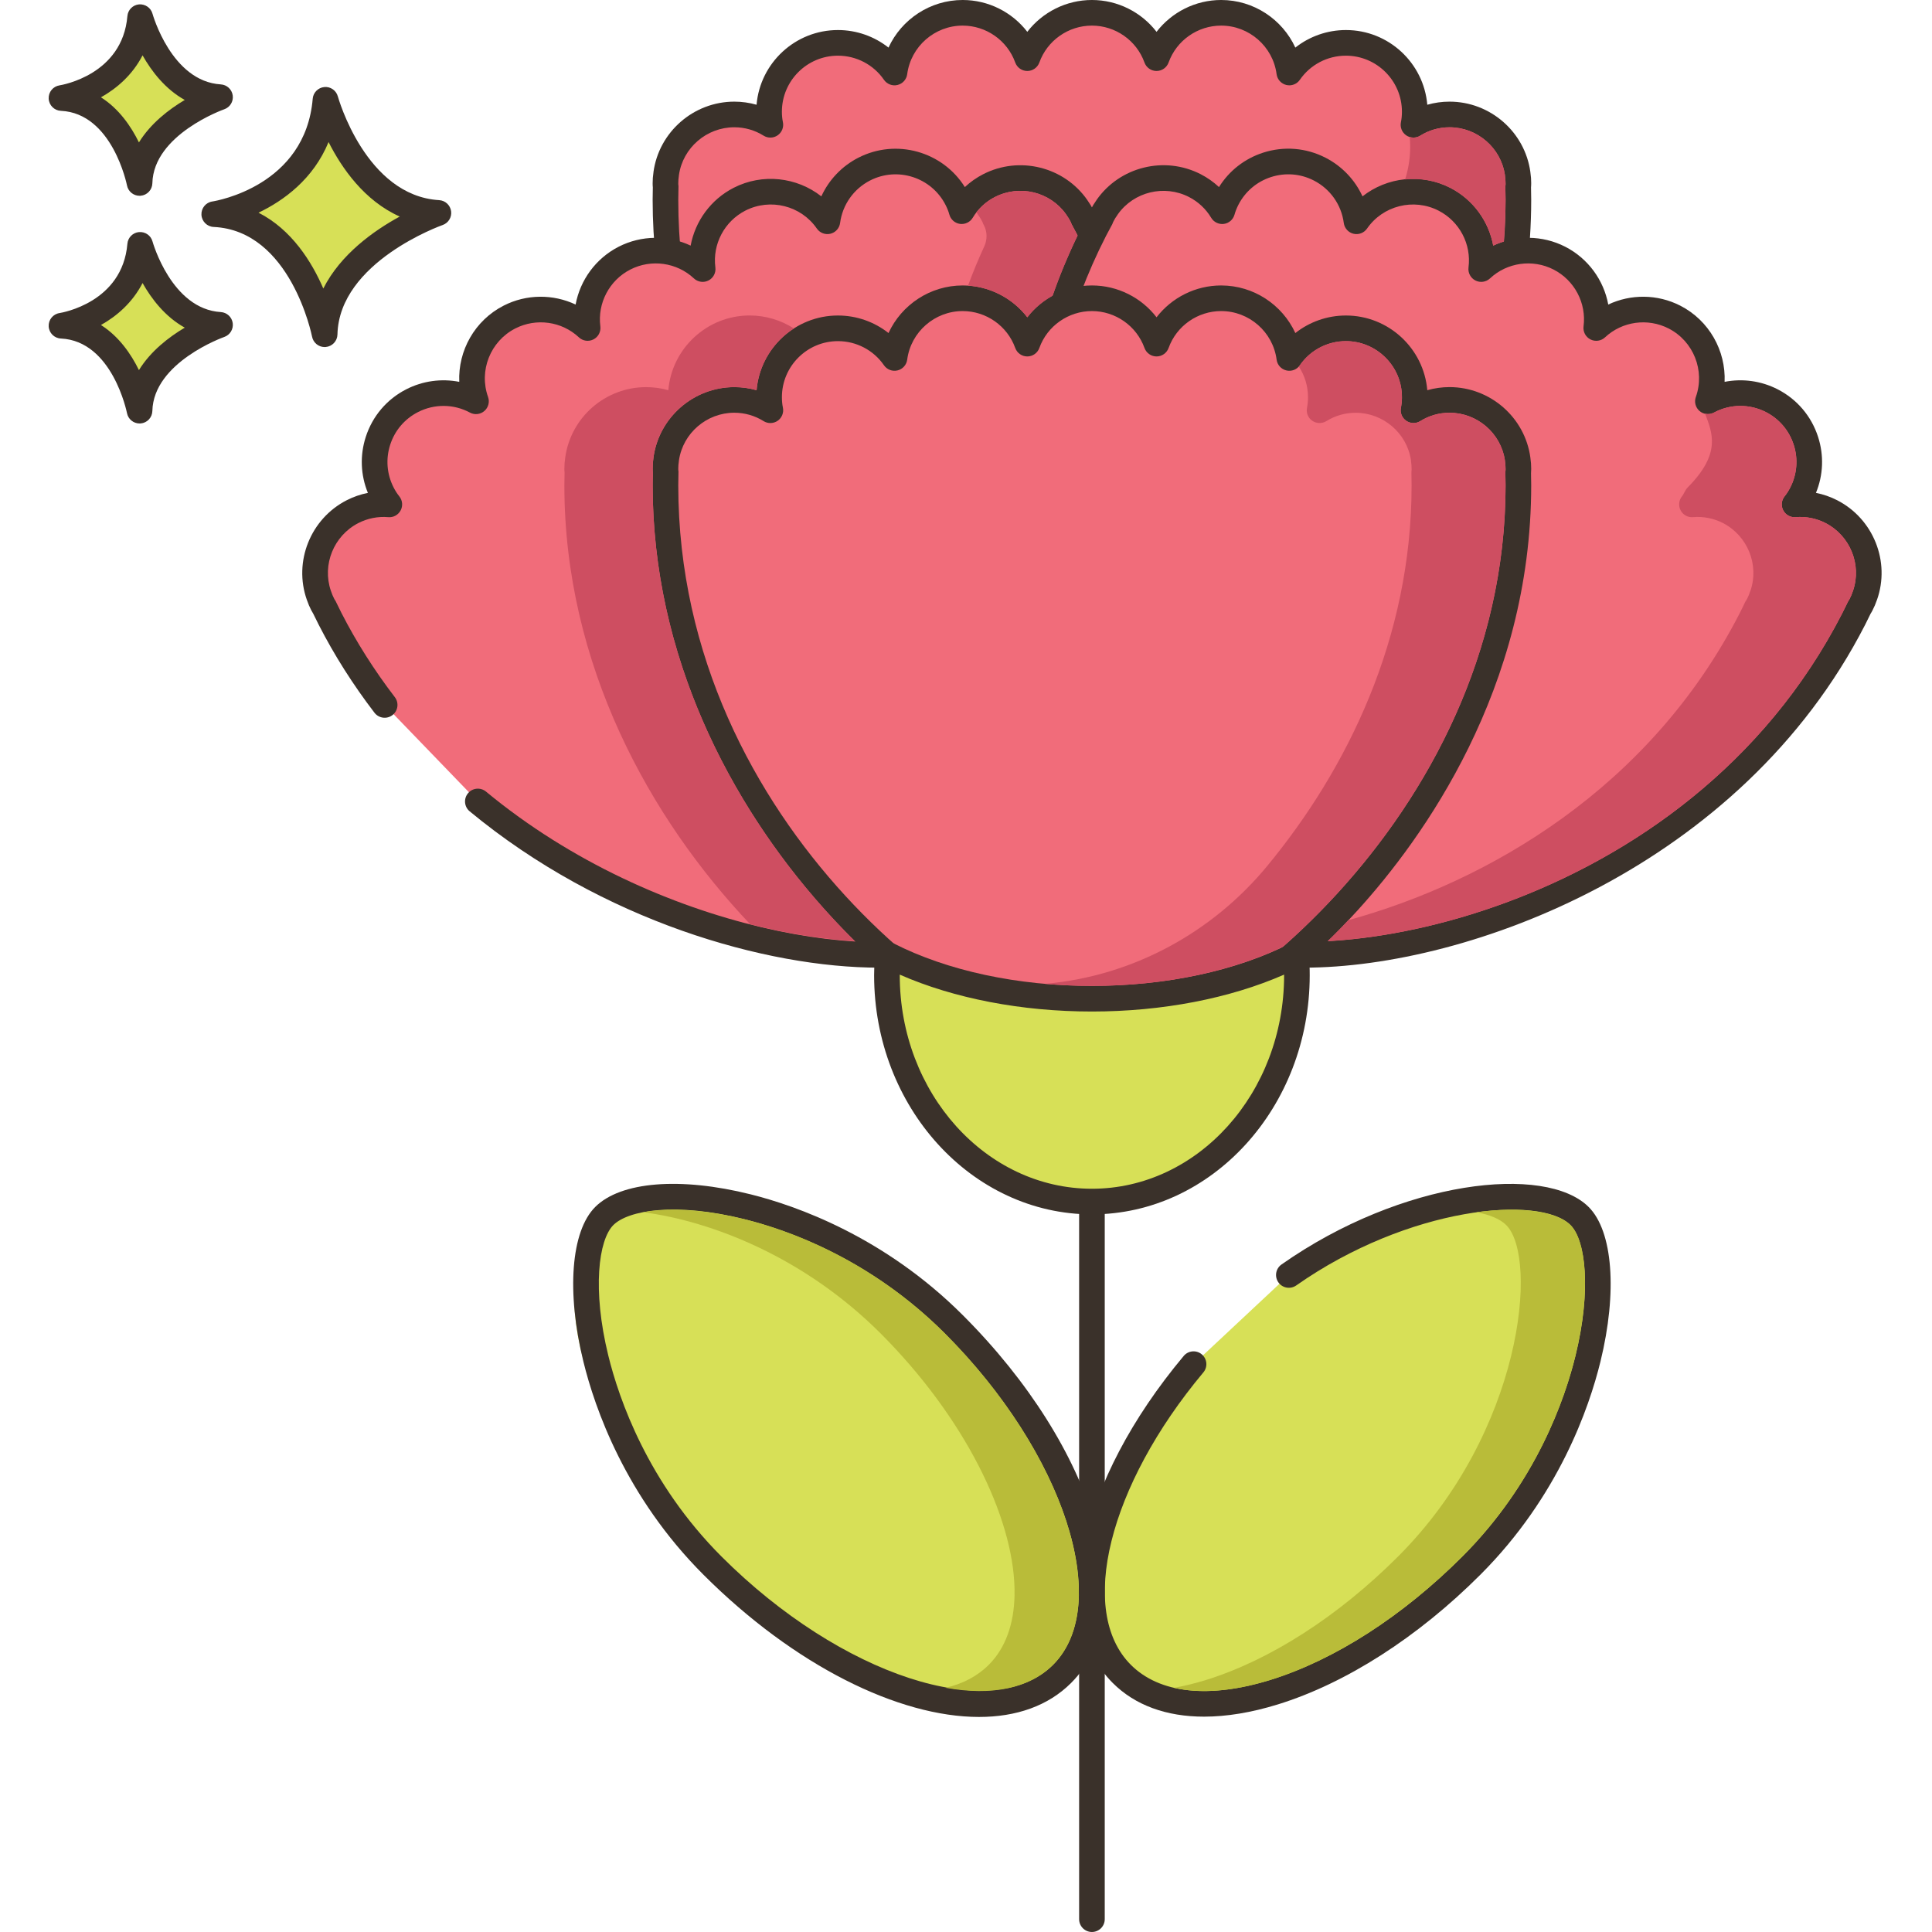 <?xml version="1.0" encoding="UTF-8"?>
<!DOCTYPE svg PUBLIC '-//W3C//DTD SVG 1.0//EN'
          'http://www.w3.org/TR/2001/REC-SVG-20010904/DTD/svg10.dtd'>
<svg contentScriptType="text/ecmascript" width="100pt" xmlns:xlink="http://www.w3.org/1999/xlink" zoomAndPan="magnify" contentStyleType="text/css" height="100.0pt" viewBox="-11 0 452 452.396" preserveAspectRatio="xMidYMid meet" xmlns="http://www.w3.org/2000/svg" version="1.0"
><path style="fill:#d7e057;" d="m65.02 23.371c-1.949 23.125-26.051 26.777-26.051 26.777 20.695.973 25.852 28.117 25.852 28.117.441-19.355 26.641-28.402 26.641-28.402-19.625-1.176-26.441-26.492-26.441-26.492zm0 0"
  /><path style="fill:#3a312a;" d="m91.641 46.867c-17.207-1.027-23.664-24.047-23.727-24.281-.383-1.406-1.73-2.348-3.168-2.203-1.449.133-2.598 1.281-2.719 2.734-1.719 20.43-22.625 23.926-23.508 24.062-1.527.23-2.625 1.582-2.547 3.121.082 1.543 1.316 2.77 2.859 2.844 18.055.848 22.992 25.434 23.043 25.684.273 1.426 1.516 2.438 2.941 2.438.086 0 .168-.004.254-.012 1.527-.129 2.715-1.387 2.75-2.918.391-17.02 24.383-25.555 24.625-25.641 1.352-.469 2.184-1.828 1.988-3.242-.199-1.418-1.367-2.5-2.793-2.586zm-27.133 20.691c-2.711-6.262-7.414-13.812-15.172-17.754 5.863-2.809 12.816-7.824 16.402-16.543 3.105 6.141 8.398 13.762 16.668 17.445-6.016 3.277-13.844 8.809-17.898 16.852zm0 0"
  /><path style="fill:#d7e057;" d="m21.621 57.328c-1.379 16.359-18.426 18.941-18.426 18.941 14.637.688 18.285 19.887 18.285 19.887.312-13.688 18.844-20.09 18.844-20.09-13.883-.828-18.703-18.738-18.703-18.738zm0 0"
  /><path style="fill:#3a312a;" d="m40.504 73.074c-11.535-.688-15.945-16.371-15.988-16.527-.379-1.406-1.703-2.32-3.164-2.203-1.453.129-2.598 1.285-2.719 2.734-1.16 13.738-15.293 16.133-15.883 16.227-1.527.23-2.629 1.582-2.547 3.121.078 1.543 1.312 2.77 2.855 2.844 12.07.566 15.445 17.289 15.477 17.453.27 1.426 1.52 2.438 2.945 2.438.082 0 .164-.004.25-.008 1.531-.125 2.715-1.387 2.75-2.922.262-11.418 16.664-17.27 16.824-17.324 1.355-.469 2.188-1.828 1.992-3.246-.195-1.418-1.363-2.5-2.793-2.586zm-19.168 13.59c-1.848-3.77-4.68-7.891-8.895-10.559 3.711-2.082 7.395-5.258 9.742-9.832 2.113 3.75 5.309 7.91 9.883 10.449-3.703 2.199-7.98 5.477-10.73 9.941zm0 0"
  /><path style="fill:#d7e057;" d="m21.621 4.016c-1.379 16.359-18.426 18.941-18.426 18.941 14.637.688 18.285 19.891 18.285 19.891.312-13.691 18.844-20.09 18.844-20.09-13.883-.832-18.703-18.742-18.703-18.742zm0 0"
  /><path style="fill:#3a312a;" d="m40.504 19.762c-11.531-.695-15.945-16.375-15.988-16.531-.379-1.406-1.711-2.316-3.164-2.203-1.453.129-2.598 1.285-2.719 2.734-1.16 13.742-15.293 16.129-15.883 16.223-1.527.234-2.629 1.582-2.547 3.125.078 1.539 1.312 2.77 2.852 2.84 12.07.57 15.449 17.289 15.48 17.453.27 1.426 1.516 2.441 2.941 2.441.086 0 .168-.004.25-.008 1.531-.129 2.719-1.387 2.754-2.926.258-11.418 16.66-17.266 16.824-17.32 1.352-.465 2.188-1.824 1.992-3.242-.195-1.418-1.363-2.5-2.793-2.586zm-19.168 13.586c-1.848-3.77-4.68-7.891-8.895-10.559 3.711-2.082 7.395-5.258 9.742-9.832 2.113 3.746 5.309 7.91 9.883 10.449-3.703 2.199-7.98 5.477-10.73 9.941zm0 0"
  /><path style="fill:#f16c7a;" d="m344.301 43.707c.047-.254.047-.527.047-.781 0-.711-.047-1.426-.16-2.117.023-.043.023-.066 0-.09-1.059-7.867-7.82-13.914-15.961-13.914-3.082 0-5.98.875-8.441 2.414.207-.988.301-2.023.301-3.059 0-8.898-7.223-16.121-16.125-16.121-5.496 0-10.348 2.738-13.246 6.945-1.035-7.887-7.773-13.98-15.961-13.98-6.969 0-12.902 4.414-15.133 10.625-2.23-6.211-8.164-10.625-15.133-10.625s-12.902 4.414-15.133 10.625c-2.23-6.211-8.164-10.625-15.133-10.625-8.188 0-14.926 6.094-15.957 13.98-2.898-4.207-7.75-6.945-13.246-6.945-8.902 0-16.125 7.223-16.125 16.121 0 1.035.094 2.07.301 3.059-2.461-1.539-5.355-2.414-8.438-2.414-8.145 0-14.906 6.047-15.961 13.914-.023.02-.023.047 0 .09-.117.691-.164 1.406-.164 2.117 0 .254 0 .527.047.781-.023.023-.023.023 0 .047-.023.988-.047 2-.047 3.035 0 79.941 72.262 135.07 99.859 135.07 26.84 0 99.859-55.125 99.859-135.07 0-1.035-.02-2.047-.047-3.035.016-.023.016-.023-.004-.047zm0 0"
  /><path style="fill:#3a312a;" d="m347.348 42.926c0-.859-.059-1.68-.176-2.438-.004-.055-.016-.113-.023-.172h.008c-1.266-9.414-9.402-16.516-18.934-16.516-1.777 0-3.527.246-5.207.727-.832-9.785-9.059-17.492-19.055-17.492-4.355 0-8.516 1.48-11.844 4.109-3.047-6.621-9.758-11.145-17.363-11.145-6.023 0-11.586 2.848-15.133 7.453-3.551-4.605-9.113-7.453-15.133-7.453-6.023 0-11.586 2.848-15.133 7.453-3.547-4.605-9.113-7.453-15.133-7.453-7.609 0-14.32 4.523-17.367 11.145-3.324-2.625-7.484-4.109-11.84-4.109-9.996 0-18.227 7.707-19.055 17.492-1.68-.48-3.434-.727-5.207-.727-9.531 0-17.668 7.102-18.938 16.516h.008c-.008.059-.016.117-.02.172-.117.762-.176 1.562-.176 2.438 0 .305.008.633.043.949-.023.953-.043 1.922-.043 2.914 0 79.766 72.18 138.07 102.859 138.07 15.754 0 41.918-16.207 62.215-38.539 15.184-16.699 40.648-51.84 40.648-99.531 0-.992-.023-1.961-.043-2.91.031-.316.039-.645.039-.953zm-6 3.863c0 78.738-72.715 132.07-96.863 132.07-24.898 0-96.859-51.883-96.859-132.07 0-.945.02-1.875.043-2.781.023-.262.012-.523-.035-.789-.008-.098-.008-.199-.008-.293 0-.602.043-1.145.121-1.621.02-.117.031-.238.039-.355.938-6.371 6.484-11.148 12.965-11.148 2.434 0 4.801.68 6.848 1.961 1.02.637 2.324.605 3.305-.082.988-.691 1.469-1.898 1.223-3.078-.16-.746-.238-1.57-.238-2.445 0-7.234 5.887-13.121 13.125-13.121 4.309 0 8.34 2.109 10.773 5.645.703 1.023 1.973 1.512 3.172 1.215 1.211-.293 2.109-1.293 2.273-2.527.852-6.484 6.434-11.375 12.984-11.375 5.508 0 10.457 3.473 12.312 8.641.43 1.191 1.559 1.984 2.824 1.984 1.266 0 2.391-.793 2.824-1.984 1.855-5.168 6.801-8.641 12.305-8.641 5.508 0 10.457 3.473 12.309 8.641.43 1.191 1.559 1.984 2.824 1.984s2.395-.793 2.824-1.984c1.855-5.168 6.801-8.641 12.309-8.641 6.551 0 12.133 4.891 12.984 11.375.164 1.23 1.066 2.234 2.273 2.527 1.215.293 2.469-.191 3.176-1.215 2.434-3.535 6.461-5.645 10.773-5.645 7.238 0 13.125 5.887 13.125 13.121 0 .879-.078 1.703-.234 2.445-.246 1.18.23 2.387 1.219 3.078.988.688 2.289.715 3.309.082 2.047-1.285 4.414-1.961 6.848-1.961 6.48 0 12.023 4.781 12.965 11.148.004.117.016.238.035.355.082.48.125 1.023.125 1.621 0 .09.004.184-.004.273-.031.176-.047.352-.043.527v.098c.027.969.051 1.953.051 2.965zm0 0"
  /><path style="fill:#f16c7a;" d="m243.863 53.891c-.473-.918-.953-1.809-1.422-2.68.008-.031.008-.031-.02-.039-.074-.246-.203-.492-.316-.719-.324-.637-.691-1.25-1.109-1.812 0-.051-.012-.07-.043-.082-4.527-6.516-13.301-8.816-20.551-5.105-2.742 1.406-4.922 3.504-6.41 5.996-.266-.973-.656-1.938-1.129-2.855-4.059-7.922-13.777-11.059-21.699-7-4.891 2.504-7.965 7.152-8.625 12.219-4.516-6.547-13.293-8.898-20.578-5.168-6.203 3.176-9.473 9.812-8.625 16.359-4.816-4.512-12.109-5.734-18.312-2.559-6.203 3.176-9.469 9.812-8.625 16.355-4.812-4.512-12.109-5.734-18.309-2.559-7.289 3.73-10.508 12.23-7.832 19.723-4.496-2.426-10.062-2.648-14.957-.145-7.922 4.059-11.055 13.781-6.996 21.703.473.918 1.027 1.797 1.66 2.586-2.895-.25-5.871.293-8.613 1.695-7.246 3.715-10.508 12.18-7.863 19.66-.012.031 0 .055.043.082.211.668.496 1.324.82 1.957.117.227.242.469.398.676-.012.031-.012.031.02.039.43.891.871 1.805 1.344 2.723 3.734 7.285 8.043 13.965 12.762 20.125l21.816 22.605c41.785 34.574 97.328 41.461 115.879 31.957 23.883-12.23 63.738-94.586 27.293-165.738zm0 0"
  /><path style="fill:#3a312a;" d="m246.531 52.52c-.453-.879-.91-1.734-1.363-2.57-.113-.293-.25-.578-.395-.863-.391-.762-.812-1.461-1.262-2.082-.031-.051-.062-.102-.102-.148l.008-.004c-5.422-7.805-15.906-10.41-24.383-6.066-1.578.809-3.027 1.828-4.305 3.02-5.199-8.328-16.035-11.434-24.934-6.879-3.879 1.984-6.906 5.199-8.668 9.051-5.727-4.5-13.762-5.469-20.535-2-5.359 2.746-9.012 7.816-10.07 13.535-5.258-2.48-11.508-2.477-16.871.266-5.355 2.746-9.008 7.816-10.066 13.531-5.258-2.48-11.512-2.48-16.867.266-6.773 3.469-10.684 10.555-10.375 17.836-4.156-.816-8.539-.238-12.414 1.746-4.547 2.324-7.91 6.289-9.48 11.148-1.398 4.34-1.215 8.934.496 13.105-1.715.344-3.387.918-4.969 1.73-8.477 4.344-12.488 14.375-9.32 23.328h.004c.02.051.039.105.059.156.242.727.566 1.484.961 2.258.141.27.297.555.469.82.414.855.836 1.727 1.293 2.609 3.629 7.094 8.02 14.016 13.047 20.582 1.012 1.316 2.891 1.562 4.207.559 1.316-1.008 1.566-2.891.559-4.207-4.809-6.281-9.004-12.895-12.473-19.668-.434-.852-.844-1.695-1.242-2.52-.094-.234-.223-.453-.379-.66-.051-.082-.094-.172-.137-.258-.273-.535-.488-1.039-.633-1.5-.035-.113-.078-.223-.125-.332-2.066-6.094.688-12.875 6.453-15.832 2.168-1.109 4.59-1.582 6.988-1.379 1.199.117 2.34-.52 2.906-1.578.566-1.062.441-2.363-.316-3.297-.477-.59-.922-1.285-1.324-2.066-1.594-3.117-1.883-6.672-.805-10.012 1.074-3.336 3.383-6.051 6.504-7.648 3.836-1.965 8.383-1.926 12.164.113 1.098.594 2.438.445 3.379-.367.941-.809 1.289-2.117.871-3.285-2.199-6.156.539-13.055 6.371-16.043 4.902-2.504 10.887-1.676 14.895 2.078.926.867 2.289 1.059 3.418.48 1.125-.578 1.77-1.797 1.609-3.055-.703-5.445 2.117-10.789 7.016-13.301 4.902-2.508 10.887-1.672 14.895 2.078.922.867 2.293 1.062 3.418.48 1.125-.574 1.77-1.797 1.605-3.055-.703-5.445 2.117-10.793 7.02-13.301 5.832-2.98 13.031-1.18 16.742 4.203.707 1.023 1.965 1.504 3.176 1.211 1.207-.289 2.109-1.293 2.27-2.527.555-4.258 3.18-7.973 7.016-9.941 6.441-3.301 14.363-.742 17.664 5.699.402.781.703 1.551.906 2.281.316 1.16 1.293 2.023 2.488 2.184 1.188.148 2.363-.402 2.98-1.438 1.234-2.07 3.035-3.754 5.203-4.863 5.766-2.957 12.879-1.23 16.617 4.004.059.102.125.203.195.297.293.398.582.867.859 1.41.039.082.086.164.105.199.059.191.133.375.223.547.012.02.023.039.031.055.461.852.934 1.723 1.395 2.621 20.824 40.652 14.422 81.867 8.75 102.812-8.387 30.988-24.164 53.469-34.75 58.891-18.297 9.375-72.535 1.547-112.598-31.602-1.277-1.055-3.168-.879-4.223.398-1.059 1.277-.879 3.168.398 4.223 31.055 25.695 69.512 36.605 95.867 36.605 9.75 0 17.844-1.492 23.293-4.285 14.02-7.184 29.918-33.535 37.801-62.664 5.891-21.785 12.535-64.668-9.211-107.121zm0 0"
  /><path style="fill:#f16c7a;" d="m417.625 119.805c-2.742-1.402-5.719-1.945-8.613-1.695.637-.789 1.188-1.668 1.66-2.586 4.059-7.922.922-17.645-6.996-21.703-4.895-2.504-10.461-2.281-14.957.145 2.676-7.492-.543-15.992-7.832-19.723-6.203-3.176-13.496-1.953-18.312 2.559.848-6.543-2.422-13.18-8.625-16.355-6.199-3.18-13.496-1.953-18.312 2.559.848-6.547-2.422-13.18-8.621-16.359-7.289-3.73-16.066-1.379-20.582 5.168-.66-5.066-3.73-9.715-8.625-12.219-7.922-4.059-17.641-.922-21.699 7-.473.918-.859 1.883-1.129 2.855-1.488-2.492-3.668-4.59-6.41-5.996-7.246-3.715-16.023-1.41-20.551 5.105-.031.012-.043.031-.043.082-.418.562-.781 1.176-1.105 1.812-.117.227-.242.469-.316.715-.031.012-.031.012-.02.043-.473.867-.953 1.758-1.426 2.68-36.445 71.152 3.41 153.504 27.297 165.742 24.562 12.582 114.012-3.539 150.457-74.691.473-.918.914-1.832 1.344-2.723.031-.008.031-.008.02-.039.156-.207.285-.453.398-.676.324-.633.609-1.289.824-1.957.039-.027.051-.051.039-.082 2.645-7.48-.617-15.945-7.863-19.66zm0 0"
  /><path style="fill:#3a312a;" d="m418.996 117.137c-1.578-.809-3.254-1.387-4.969-1.727 1.711-4.172 1.898-8.766.496-13.109-1.566-4.859-4.934-8.82-9.48-11.148-3.875-1.984-8.254-2.559-12.41-1.742.309-7.281-3.605-14.367-10.375-17.836-5.367-2.746-11.613-2.746-16.867-.266-1.059-5.715-4.711-10.789-10.074-13.535-5.363-2.742-11.609-2.742-16.863-.262-1.062-5.719-4.715-10.793-10.074-13.535-6.773-3.473-14.809-2.504-20.535 2-1.762-3.855-4.793-7.066-8.668-9.051-4.543-2.328-9.727-2.746-14.586-1.184-4.34 1.402-7.965 4.234-10.348 8.062-1.281-1.195-2.727-2.211-4.305-3.023-8.484-4.344-18.961-1.734-24.383 6.066l.008.004c-.035.047-.062.098-.098.145-.449.621-.863 1.305-1.266 2.086-.137.273-.277.566-.395.867-.453.836-.914 1.688-1.367 2.574-21.742 42.449-15.098 85.332-9.203 107.113 7.887 29.129 23.785 55.484 37.805 62.664 5.473 2.805 13.5 4.285 23.133 4.285 38.398 0 102.285-23.52 131.363-80.281.449-.879.871-1.75 1.285-2.602.18-.27.336-.559.473-.832.402-.781.715-1.52.957-2.246.023-.055.043-.109.059-.16h.008c3.168-8.953-.84-18.984-9.32-23.328zm3.723 21.164c-.051.113-.094.227-.129.344-.145.457-.359.957-.637 1.5-.043.082-.082.168-.109.219-.109.141-.203.289-.281.445-.02.035-.039.07-.055.113-.422.867-.855 1.758-1.312 2.656-36.559 71.371-124.254 84.734-146.418 73.387-21.492-11.012-61.891-91.625-26-161.703.434-.844.875-1.66 1.312-2.465.137-.219.246-.457.324-.715.035-.09.086-.176.125-.258.281-.543.559-1 .852-1.391.07-.098.137-.199.199-.305 3.738-5.23 10.855-6.953 16.617-4.004 2.164 1.109 3.965 2.793 5.203 4.867.617 1.035 1.793 1.598 2.98 1.438 1.195-.164 2.172-1.027 2.488-2.188.203-.727.504-1.496.902-2.281 1.598-3.117 4.316-5.426 7.652-6.504 3.34-1.07 6.887-.793 10.012.809 3.84 1.965 6.461 5.684 7.016 9.938.16 1.234 1.062 2.238 2.27 2.531 1.211.293 2.469-.191 3.176-1.211 3.715-5.383 10.906-7.188 16.742-4.203 4.902 2.508 7.723 7.855 7.02 13.301-.16 1.254.48 2.477 1.609 3.055 1.121.574 2.492.383 3.418-.48 4.008-3.754 9.992-4.59 14.895-2.078 4.898 2.512 7.719 7.855 7.016 13.301-.16 1.258.48 2.477 1.609 3.055 1.121.574 2.492.387 3.418-.48 4.008-3.754 9.996-4.586 14.895-2.078 5.832 2.988 8.57 9.883 6.371 16.043-.418 1.168-.07 2.477.871 3.285.945.809 2.285.949 3.379.367 3.777-2.039 8.324-2.082 12.164-.117 3.121 1.602 5.43 4.316 6.504 7.652 1.078 3.336.793 6.891-.801 10.008-.406.789-.852 1.48-1.324 2.066-.758.934-.887 2.234-.32 3.297.562 1.059 1.719 1.691 2.906 1.582 2.406-.207 4.824.27 6.988 1.379 5.758 2.953 8.516 9.73 6.453 15.824zm0 0"
  /><path style="fill:#f16c7a;" d="m344.301 110.551c.047-.254.047-.531.047-.781 0-.715-.047-1.426-.16-2.117.023-.047.023-.07 0-.094-1.059-7.863-7.82-13.914-15.961-13.914-3.082 0-5.98.875-8.441 2.418.207-.988.301-2.023.301-3.059 0-8.898-7.223-16.121-16.125-16.121-5.496 0-10.348 2.734-13.246 6.945-1.035-7.887-7.773-13.98-15.961-13.98-6.969 0-12.902 4.414-15.133 10.625-2.23-6.211-8.164-10.625-15.133-10.625s-12.902 4.414-15.133 10.625c-2.23-6.211-8.164-10.625-15.133-10.625-8.188 0-14.926 6.094-15.957 13.98-2.898-4.207-7.75-6.945-13.246-6.945-8.902 0-16.125 7.223-16.125 16.121 0 1.035.094 2.07.301 3.059-2.461-1.543-5.355-2.418-8.438-2.418-8.145 0-14.906 6.051-15.961 13.914-.023.023-.023.047 0 .094-.117.691-.164 1.402-.164 2.117 0 .25 0 .527.047.781-.023.02-.023.02 0 .047-.023.988-.047 2-.047 3.035 0 79.941 72.262 135.07 99.859 135.07 26.84 0 99.859-55.129 99.859-135.07 0-1.035-.02-2.047-.047-3.035.016-.027.016-.027-.004-.047zm0 0"
  /><path style="fill:#3a312a;" d="m347.316 110.637v-.059c.027-.273.031-.547.031-.809 0-.859-.059-1.676-.176-2.438-.004-.055-.012-.113-.02-.172h.004c-1.262-9.414-9.402-16.516-18.934-16.516-1.773 0-3.527.246-5.207.727-.828-9.781-9.059-17.492-19.055-17.492-4.355 0-8.516 1.48-11.84 4.109-3.047-6.621-9.758-11.145-17.367-11.145-6.023 0-11.582 2.848-15.133 7.453-3.547-4.605-9.109-7.453-15.133-7.453-6.02 0-11.582 2.848-15.129 7.453-3.551-4.605-9.117-7.453-15.137-7.453-7.605 0-14.32 4.523-17.363 11.141-3.328-2.625-7.488-4.105-11.844-4.105-9.992 0-18.223 7.711-19.051 17.492-1.684-.48-3.438-.727-5.211-.727-9.527 0-17.668 7.102-18.934 16.516h.004c-.008.059-.012.117-.02.172-.113.758-.172 1.574-.172 2.438 0 .258.004.531.027.801v.066c0 .066.004.129.012.191-.023.918-.043 1.852-.043 2.805 0 79.766 72.18 138.066 102.859 138.066 15.754 0 41.918-16.207 62.215-38.539 15.184-16.699 40.648-51.836 40.648-99.531 0-.953-.02-1.887-.043-2.801.004-.062.008-.125.008-.191zm-5.969 2.996c0 78.734-72.715 132.066-96.863 132.066-24.898 0-96.859-51.879-96.859-132.066 0-.953.02-1.883.043-2.797.023-.25.012-.512-.035-.773-.012-.098-.008-.199-.008-.293 0-.598.043-1.145.121-1.625.02-.117.031-.234.039-.352.938-6.367 6.484-11.148 12.965-11.148 2.434 0 4.801.68 6.848 1.961 1.02.637 2.324.605 3.309-.082.984-.691 1.465-1.898 1.219-3.078-.156-.746-.234-1.566-.234-2.441 0-7.234 5.887-13.125 13.121-13.125 4.312 0 8.344 2.113 10.777 5.648.703 1.02 1.969 1.508 3.172 1.211 1.207-.289 2.109-1.293 2.27-2.523.852-6.484 6.438-11.375 12.988-11.375 5.504 0 10.453 3.473 12.309 8.637.43 1.195 1.559 1.988 2.824 1.988 1.266 0 2.395-.793 2.824-1.988 1.855-5.164 6.801-8.637 12.309-8.637 5.504 0 10.453 3.473 12.309 8.637.43 1.195 1.559 1.988 2.824 1.988 1.266 0 2.395-.793 2.824-1.988 1.855-5.164 6.801-8.637 12.309-8.637 6.551 0 12.133 4.887 12.984 11.375.16 1.23 1.062 2.234 2.273 2.523 1.211.297 2.469-.191 3.172-1.211 2.438-3.539 6.461-5.648 10.777-5.648 7.234 0 13.125 5.887 13.125 13.125 0 .875-.082 1.699-.234 2.441-.25 1.18.23 2.387 1.215 3.078.988.688 2.293.719 3.309.082 2.047-1.281 4.414-1.961 6.848-1.961 6.484 0 12.027 4.785 12.965 11.148.008.117.02.234.039.352.078.484.121 1.031.121 1.625 0 .086.004.184-.004.273-.031.176-.043.352-.043.527v.098c.027.965.051 1.953.051 2.965zm0 0"
  /><path style="fill:#d7e057;" d="m212.145 310.098c-29.602-29.602-66.25-40.953-81.855-25.348-15.602 15.605-4.254 52.254 25.348 81.855 29.605 29.605 66.25 40.953 81.855 25.348 15.605-15.605 4.258-52.254-25.348-81.855zm0 0"
  /><path style="fill:#3a312a;" d="m214.273 307.977c-18.418-18.422-39.035-25.641-49.684-28.305-16.512-4.133-30.465-3-36.418 2.957-5.672 5.676-6.758 19.887-2.762 36.207 2.637 10.777 9.801 31.586 28.109 49.895 21.348 21.352 45.77 33.309 64.527 33.309 8.695 0 16.176-2.57 21.57-7.965 17.035-17.035 5.902-54.852-25.344-86.098zm21.105 81.859c-14.164 14.164-49.707 2.559-77.617-25.348-17.277-17.277-24.031-36.914-26.523-47.082-3.793-15.48-2.277-27.078 1.176-30.535 3.492-3.492 14.598-5.414 30.719-1.379 10.047 2.516 29.5 9.328 46.895 26.727 27.906 27.902 39.516 63.449 25.352 77.617zm0 0"
  /><path style="fill:#d7e057;" d="m358.68 284.75c-8.504-8.504-40.484-5.59-68.078 13.797l-22.316 20.883c-23.105 27.594-30.809 58.523-16.809 72.523 15.605 15.605 52.254 4.258 81.859-25.348 29.602-29.602 34.789-72.41 25.344-81.855zm0 0"
  /><path style="fill:#3a312a;" d="m360.801 282.629c-10.07-10.07-43.68-6.375-71.926 13.465-1.355.953-1.68 2.82-.73 4.18.953 1.355 2.82 1.676 4.18.73 26.27-18.453 57.078-21.293 64.234-14.133 3.457 3.457 4.969 15.055 1.176 30.535-2.488 10.168-9.246 29.805-26.523 47.082-13.977 13.977-29.941 24.234-44.945 28.879-14.348 4.445-25.953 3.184-32.668-3.535-12.523-12.523-5.219-41.957 16.988-68.477 1.059-1.27.895-3.16-.379-4.227-1.266-1.059-3.16-.895-4.227.379-24.609 29.387-31.605 61.594-16.629 76.566 5.238 5.242 12.578 7.898 21.398 7.898 5.277 0 11.086-.953 17.289-2.871 15.918-4.93 32.758-15.715 47.414-30.375 18.309-18.305 25.469-39.117 28.109-49.895 3.996-16.316 2.914-30.527-2.762-36.203zm0 0"
  /><path style="fill:#3a312a;" d="m244.488 245.699c-1.656 0-3 1.344-3 3v200.695c0 1.656 1.344 3 3 3s3-1.344 3-3v-200.695c0-1.656-1.344-3-3-3zm0 0"
  /><path style="fill:#d7e057;" d="m292.289 223.574c-12.535 6.398-29.328 10.281-47.801 10.281-18.473 0-35.266-3.883-47.801-10.281-.125 1.578-.199 3.16-.199 4.781 0 29.277 21.48 53 48 53s48-23.723 48-53c-.004-1.621-.074-3.203-.199-4.781zm0 0"
  /><path style="fill:#3a312a;" d="m295.277 223.336c-.078-1-.652-1.891-1.527-2.379-.879-.488-1.938-.508-2.824-.055-12.574 6.418-29.062 9.957-46.441 9.957-17.375 0-33.867-3.539-46.438-9.957-.891-.453-1.949-.434-2.828.055-.871.488-1.445 1.383-1.523 2.379-.141 1.754-.211 3.395-.211 5.02 0 30.879 22.883 56 51 56 28.125 0 51-25.121 51-56 .004-1.629-.066-3.27-.207-5.02zm-5.789 5.02c0 27.57-20.188 50-45 50s-45-22.43-45-50v-.137c12.754 5.59 28.539 8.637 45 8.637 16.465 0 32.242-3.051 45-8.641zm0 0"
  /><path style="fill:#b9bc39;" d="m241.406 372.098c-.316-17.082-11.84-40.34-31.379-59.883-21.078-21.078-47.379-28.938-63.66-28.938-2.578 0-4.918.199-6.938.578 16.078 2.121 37.68 10.5 55.559 28.359 19.539 19.543 31.059 42.801 31.379 59.883-.02.5 0 .977 0 1.477-.141 6.66-2.078 12.301-6.039 16.262-2.641 2.641-6.059 4.441-10.102 5.379 10.863 1.961 19.641.121 25.16-5.379 3.961-3.961 5.902-9.602 6.043-16.262-.023-.5-.023-.977-.023-1.477zm0 0"
  /><path style="fill:#b9bc39;" d="m356.566 286.875c-2.277-2.277-7.277-3.598-13.957-3.598-2.48 0-5.203.18-8.102.578 3.199.582 5.621 1.621 7 3.02 7.582 7.582 3.859 48.422-25.34 77.602-13.98 13.98-29.941 24.238-44.941 28.898-2.598.801-5.117 1.422-7.52 1.84 6.199 1.441 13.883.84 22.562-1.84 15-4.66 30.957-14.918 44.938-28.898 29.199-29.18 32.922-70.02 25.359-77.602zm0 0"
  /><g style="fill:#ce4e61;"
  ><path d="m141.637 113.633c0-.961 0-1.879.043-2.801-.023-.059-.023-.121-.023-.199v-.062c-.02-.277-.02-.539-.02-.797 0-.863.043-1.68.16-2.441 0-.059.02-.121.02-.18.621-4.699 2.98-8.82 6.363-11.781 3.379-2.938 7.82-4.719 12.578-4.719 1.762 0 3.52.238 5.199.719.52-6.059 3.883-11.34 8.742-14.461-3.062-1.957-6.641-3.039-10.359-3.039-9.98 0-18.223 7.723-19.043 17.5-1.68-.48-3.438-.719-5.219-.719-4.762 0-9.18 1.781-12.559 4.719-3.383 2.961-5.723 7.082-6.363 11.781-.02.059-.02.121-.02.18-.117.762-.18 1.578-.18 2.441 0 .258 0 .52.043.797v.262c-.023.922-.043 1.84-.043 2.801 0 42.039 20.062 78.078 43.52 102.801 8.863 2.238 17.16 3.5 24.5 3.938-25.059-24.738-47.34-62.418-47.34-106.738zm0 0"
    /><path d="m239.797 52.633c0-.02-.02-.039-.02-.062-.098-.16-.16-.316-.219-.5-.039-.078-.082-.16-.121-.238-.281-.539-.559-1.02-.859-1.398-.059-.102-.121-.18-.18-.281-3.742-5.262-10.859-6.98-16.621-4.02-1.719.859-3.199 2.098-4.34 3.598l.301.422c.039.102.121.18.18.281.301.379.582.859.859 1.398.039.078.082.16.121.238.039.184.121.34.199.5.02.023.02.043.039.062l.016.023c.836 1.559.871 3.418.129 5.027-1.414 3.078-2.688 6.148-3.805 9.207 5.543.363 10.582 3.121 13.883 7.402 1.598-2.082 3.641-3.781 5.918-5.039 1.641-4.684 3.582-9.383 5.859-14.102-.438-.859-.898-1.699-1.34-2.52zm0 0"
    /><path d="m341.34 43.191c.02-.078 0-.18 0-.258 0-.602-.043-1.141-.121-1.621-.02-.121-.02-.242-.02-.359-.941-6.359-6.5-11.141-12.98-11.141-2.422 0-4.801.66-6.84 1.961-.758.457-1.668.562-2.496.301.027.383.086.754.102 1.141.137 3.047-.281 6.004-1.16 8.805 3.535-.355 7.207.238 10.555 1.949 5.359 2.742 9.02 7.82 10.078 13.543.801-.383 1.621-.684 2.461-.941.262-3.219.422-6.48.422-9.781 0-1.02-.023-2-.043-2.961v-.098c0-.18.02-.359.043-.539zm0 0"
    /><path d="m416.258 122.473c-2.16-1.102-4.578-1.582-6.98-1.379-1.199.117-2.359-.523-2.918-1.582-.562-1.059-.441-2.359.32-3.301.477-.578.918-1.277 1.32-2.059 1.598-3.121 1.879-6.68.816-10-1.078-3.34-3.398-6.059-6.52-7.66-3.84-1.961-8.379-1.922-12.16.121-.652.344-1.387.402-2.074.246 1.652 4.438 3.902 9.273-4.082 17.293-.617.621-.84 1.48-1.32 2.059-.762.941-.879 2.242-.32 3.301.559 1.059 1.719 1.699 2.898 1.582 2.422-.203 4.844.277 7 1.379 5.762 2.961 8.523 9.738 6.461 15.82-.059.117-.098.238-.141.359-.137.441-.359.961-.617 1.5-.043.078-.102.16-.121.219-.102.141-.199.281-.281.441-.02.039-.039.059-.059.098-.422.883-.84 1.762-1.301 2.66-21.039 41.062-59 62.922-91.66 71.902-1.539 1.68-3.16 3.301-4.801 4.898 35.66-1.918 92.762-22.68 120.48-76.801.461-.898.883-1.777 1.301-2.66.02-.039.039-.059.059-.098.082-.16.18-.301.281-.441.039-.059.082-.141.121-.219.277-.539.48-1.059.621-1.5.039-.121.078-.242.137-.359 2.059-6.082-.699-12.859-6.461-15.82zm0 0"
    /><path d="m341.34 110.051c.02-.098 0-.199 0-.277 0-.602-.043-1.141-.121-1.621-.02-.121-.02-.242-.02-.359-.941-6.359-6.5-11.141-12.98-11.141-2.422 0-4.801.68-6.84 1.961-1.02.617-2.32.598-3.32-.102-.98-.68-1.461-1.879-1.199-3.059.242-1.328.305-2.84.078-4.43-.859-5.965-5.949-10.648-11.961-11.113-4.699-.359-9.168 1.805-11.797 5.621-.078.121-.16.223-.238.32 1.359 2.059 2.141 4.52 2.141 7.16 0 .859-.082 1.68-.223 2.441-.258 1.18.223 2.379 1.199 3.059 1 .699 2.301.719 3.32.102 2.043-1.281 4.422-1.961 6.84-1.961 6.48 0 12.043 4.781 12.98 11.141 0 .117 0 .238.02.359.082.48.121 1.02.121 1.621 0 .078.02.18 0 .277-.02.16-.039.34-.039.52v.102c.02.961.039 1.941.039 2.961 0 35.879-15.098 66.469-33.812 89.152-12.906 15.637-31.5 25.719-51.691 27.555-.125.012-.25.023-.375.035 3.621.32 7.301.48 11.02.48 16.621 0 32.398-3.262 44.738-9.16 26.082-22.941 52.121-60.941 52.121-108.062 0-1.02-.02-2-.039-2.957v-.102c-.004-.184.016-.363.039-.523zm0 0"
  /></g
></svg
>
